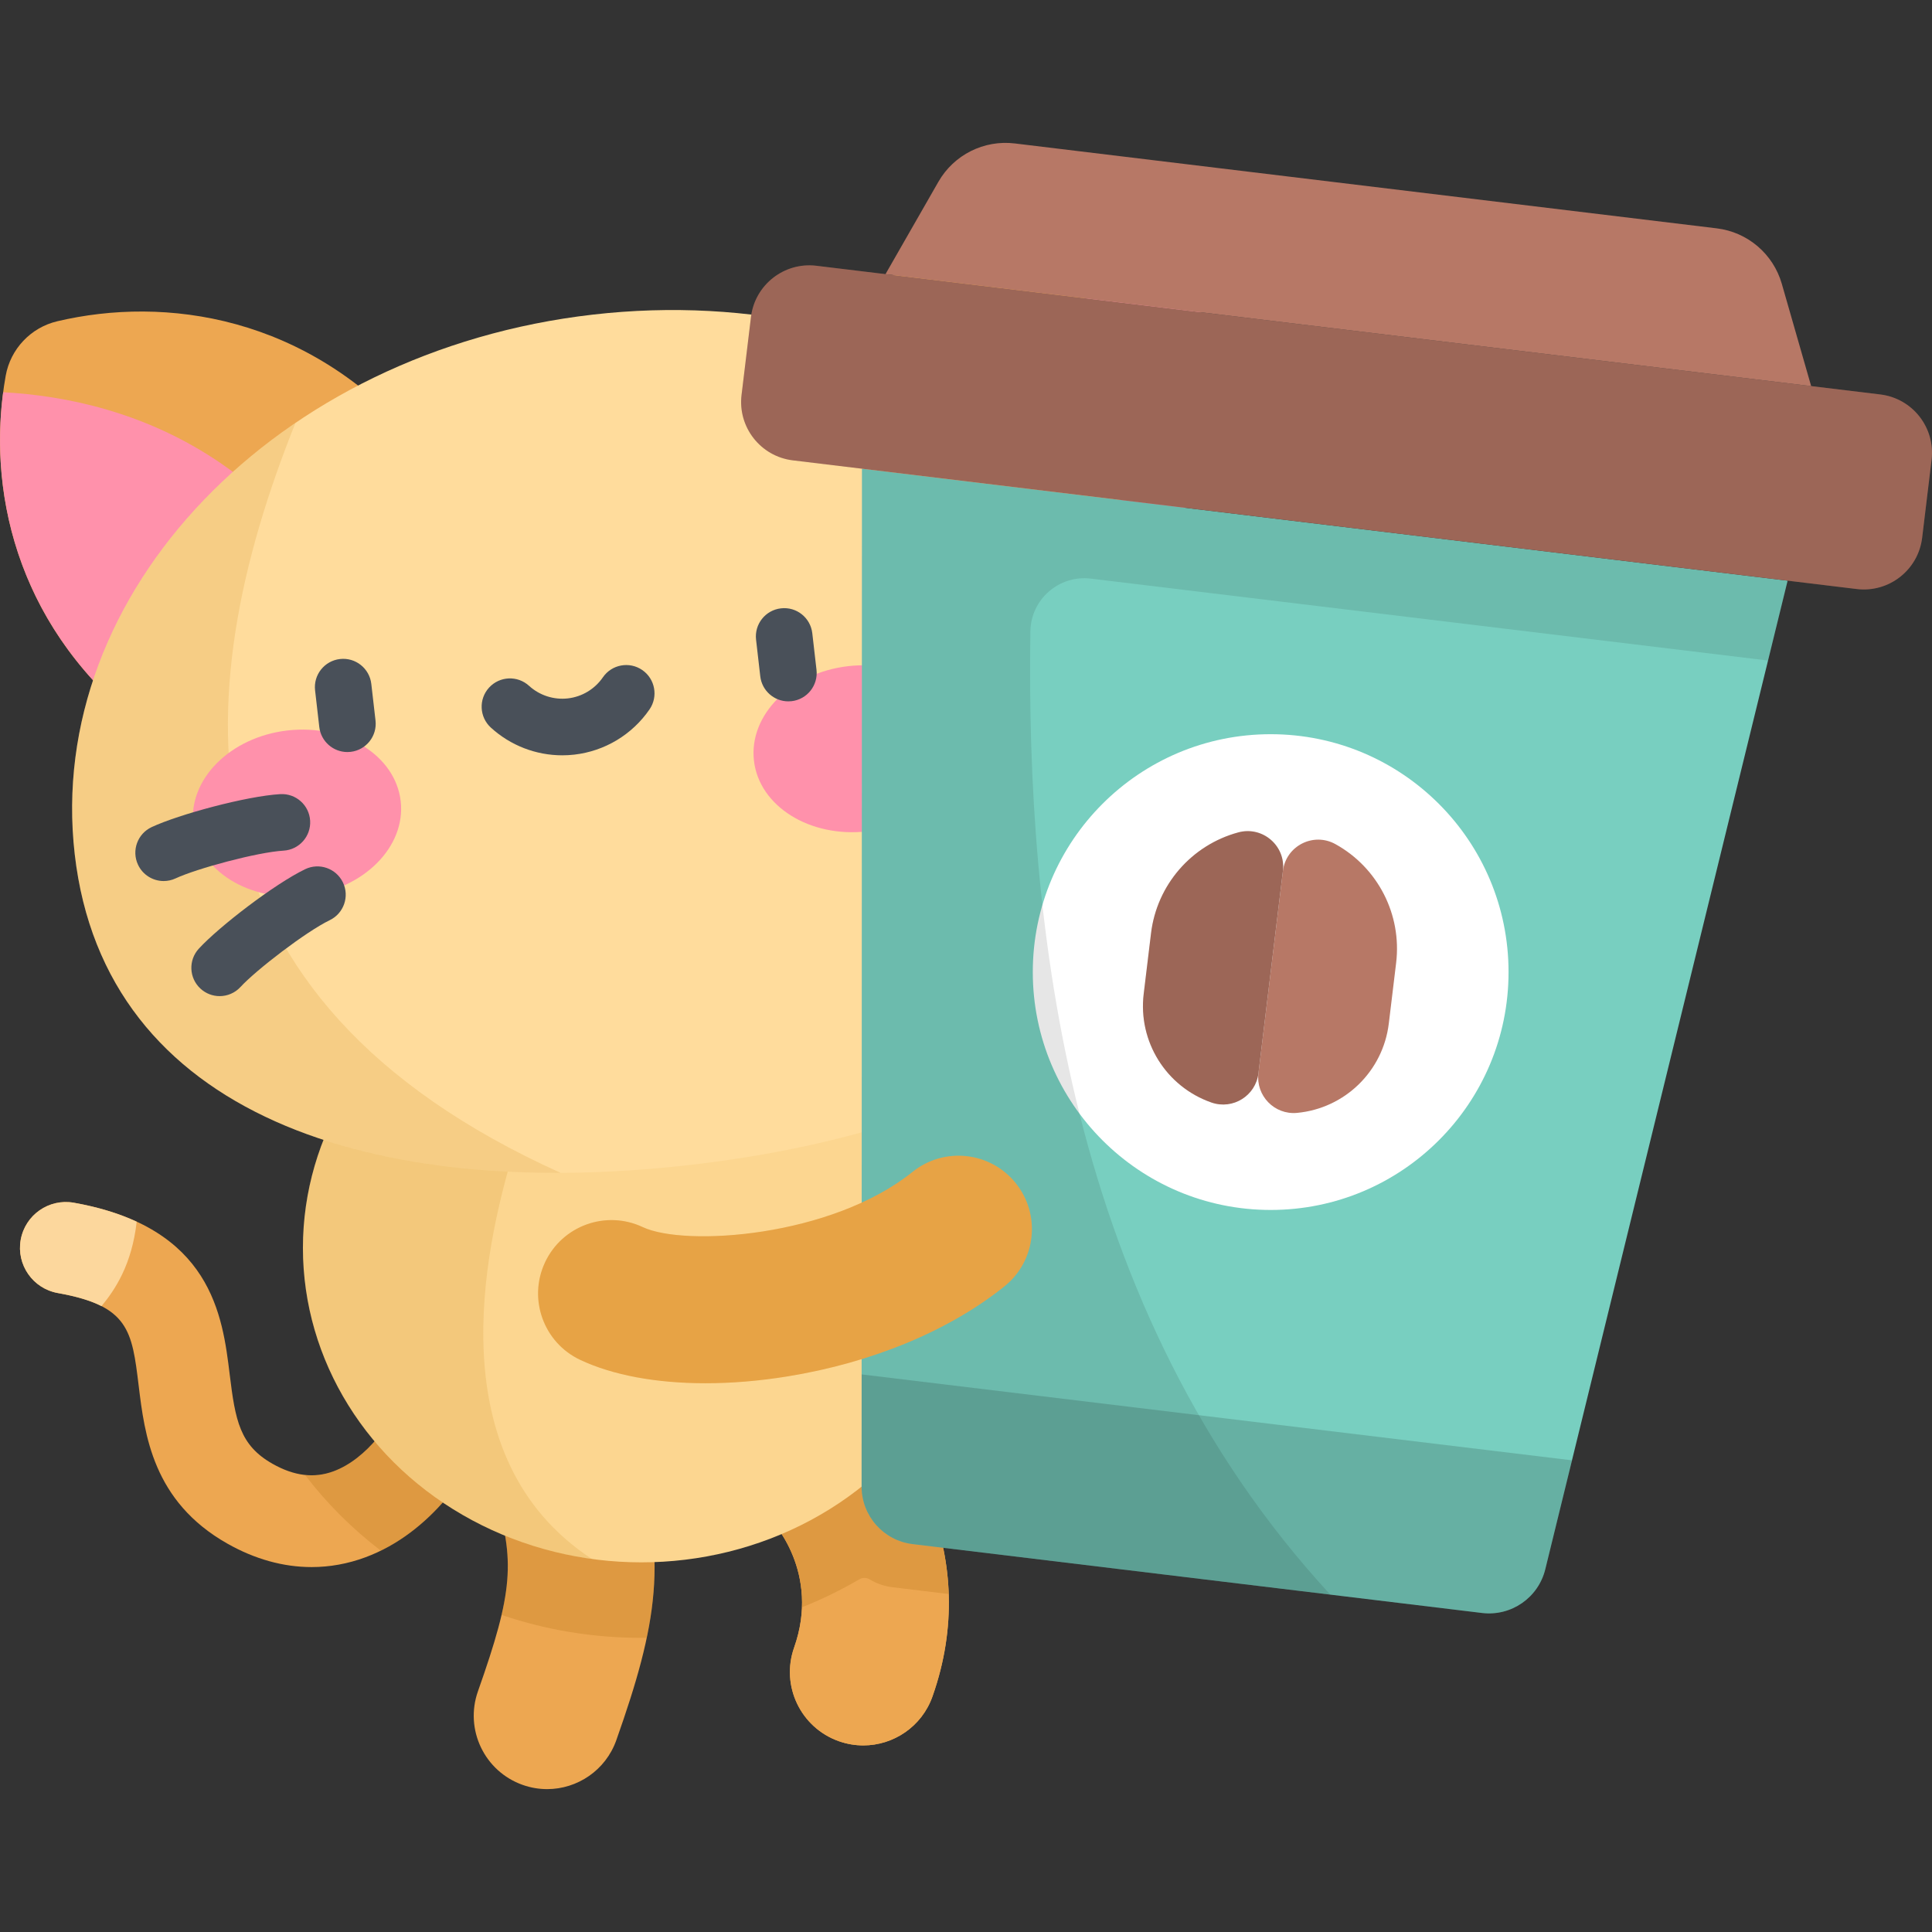 <?xml version='1.0' encoding='iso-8859-1'?>
<!-- Generator: Adobe Illustrator 19.0.0, SVG Export Plug-In . SVG Version: 6.00 Build 0)  -->
<svg version='1.1' id='Capa_1' xmlns='http://www.w3.org/2000/svg' xmlns:xlink='http://www.w3.org/1999/xlink' x='0px' y='0px'
	 viewBox='0 0 511.999 511.999' style='enable-background:new 0 0 511.999 511.999;' xml:space='preserve'>
<rect x="0" y="0" width="511.999" height="511.999" fill="#333333" stroke="none"/>
<path style='fill:#EDA751;' d='M82.581,415.29c-7.478,0-15.023-2.083-22.329-6.218c-19.766-11.186-21.926-28.919-23.504-41.866
	c-1.773-14.551-2.583-21.192-21.423-24.537c-6.609-1.174-11.016-7.482-9.842-14.091c1.174-6.608,7.479-11.013,14.091-9.841
	c36.545,6.489,39.407,29.983,41.302,45.53c1.482,12.16,2.66,18.735,11.347,23.652c5.732,3.243,11.019,3.894,16.163,1.99
	c8.842-3.274,15.92-13.209,18.754-21.054c2.281-6.314,9.248-9.583,15.559-7.302c6.313,2.28,9.582,9.247,7.302,15.559
	c-4.484,12.413-15.863,29.182-33.176,35.591C92.161,414.431,87.385,415.29,82.581,415.29z'/>
<path style='fill:#FCD79D;' d='M26.901,346.14c3.596-4.354,8.046-11,9.323-22.379c-4.589-2.127-10.065-3.855-16.649-5.024
	c-6.612-1.172-12.918,3.233-14.091,9.841c-1.174,6.609,3.233,12.918,9.842,14.091C20.349,343.562,24.081,344.691,26.901,346.14z'/>
<path style='fill:#EDA751;' d='M144.996,474.134c-2.152,0-4.338-0.359-6.481-1.117c-10.125-3.58-15.432-14.69-11.853-24.815
	c9.277-26.243,9.964-34.583,4.323-52.497c-3.226-10.244,2.463-21.163,12.707-24.389c10.243-3.226,21.163,2.463,24.389,12.707
	c9.135,29.009,6.081,46.499-4.751,77.141C160.508,469.147,153.005,474.134,144.996,474.134z'/>
<path id='SVGCleanerId_0' style='fill:#EDA751;' d='M228.782,462.552c-2.152,0-4.338-0.359-6.481-1.117
	c-10.125-3.58-15.432-14.69-11.853-24.815c6.92-19.574-5.188-33.529-7.858-35.466c-8.694-6.305-10.631-18.464-4.325-27.158
	c6.305-8.694,18.464-10.631,27.158-4.325c15.369,11.146,34.849,42.697,21.693,79.912
	C244.294,457.565,236.791,462.552,228.782,462.552z'/>
<g>
	<path id='SVGCleanerId_0_1_' style='fill:#EDA751;' d='M228.782,462.552c-2.152,0-4.338-0.359-6.481-1.117
		c-10.125-3.58-15.432-14.69-11.853-24.815c6.92-19.574-5.188-33.529-7.858-35.466c-8.694-6.305-10.631-18.464-4.325-27.158
		c6.305-8.694,18.464-10.631,27.158-4.325c15.369,11.146,34.849,42.697,21.693,79.912
		C244.294,457.565,236.791,462.552,228.782,462.552z'/>
</g>
<g>
	<path style='opacity:0.2;fill:#A35F00;enable-background:new    ;' d='M225.422,369.671c-8.694-6.305-20.853-4.368-27.158,4.326
		c-6.305,8.694-4.369,20.853,4.326,27.158c2.154,1.562,10.442,10.946,9.938,24.788c5.28-2.102,10.352-4.58,15.174-7.403
		c0.87-0.509,1.934-0.496,2.798,0.022c1.793,1.075,3.827,1.801,6.02,2.066l14.892,1.801
		C250.58,397.588,236.866,377.971,225.422,369.671z'/>
	<path style='opacity:0.2;fill:#A35F00;enable-background:new    ;' d='M122.701,361.553c-6.312-2.281-13.279,0.988-15.559,7.302
		c-2.834,7.845-9.912,17.78-18.754,21.054c-2.472,0.915-4.977,1.234-7.549,0.965c5.721,7.501,12.482,14.251,20.081,20.066
		c15.017-7.345,24.963-22.422,29.082-33.827C132.283,370.8,129.014,363.833,122.701,361.553z'/>
	<path style='opacity:0.2;fill:#A35F00;enable-background:new    ;' d='M143.692,371.317c-10.244,3.226-15.932,14.145-12.707,24.389
		c3.875,12.305,4.764,20.093,1.934,32.268c11.578,3.926,24.051,6.072,37.046,6.072c0.477,0,0.952-0.011,1.427-0.017
		c3.445-16.423,2.782-30.653-3.312-50.005C164.855,373.781,153.935,368.092,143.692,371.317z'/>
</g>
<ellipse style='fill:#FCD690;' cx='169.97' cy='330.7' rx='89.69' ry='83.34'/>
<path style='opacity:0.15;fill:#C17A00;enable-background:new    ;' d='M156.868,413.158
	c-40.985-26.909-28.283-82.06-21.326-106.178v-53.254c-32.449,12.544-55.267,42.283-55.267,76.978
	C80.276,372.598,113.543,407.267,156.868,413.158z'/>
<path style='fill:#EDA751;' d='M114.74,193.118c15.754-16.634,24.572-42.532-4.194-76.011
	C81.553,83.363,43.595,78.432,15.174,85.138C8.167,86.791,2.782,92.477,1.512,99.564c-5.152,28.743,1.833,66.378,37.102,93.495
	C73.606,219.964,98.986,209.752,114.74,193.118z'/>
<path style='fill:#FF91AB;' d='M0.841,103.948c-3.702,28.104,4.269,63.35,37.773,89.111c30.33,23.32,53.433,18.749,69.312,6.287
	C87.007,120.931,33.246,105.678,0.841,103.948z'/>
<path style='fill:#EDA751;' d='M223.19,180.653c-19.117-12.626-33.581-35.848-13.161-74.981
	c20.581-39.442,56.431-52.856,85.632-52.773c7.199,0.02,13.734,4.336,16.579,10.95c11.539,26.825,13.275,65.063-14.922,99.475
	C269.342,197.466,242.307,193.279,223.19,180.653z'/>
<path style='fill:#FF91AB;' d='M313.888,67.967c9.982,26.531,10.215,62.667-16.57,95.357
	c-24.248,29.594-47.786,30.383-66.078,21.849C233.822,104.056,282.72,77.004,313.888,67.967z'/>
<path style='fill:#FFDC9C;' d='M323.2,191.531c7.972,69.36-56.453,107.545-140.233,117.175S27.778,295.763,19.806,226.403
	C11.834,157.043,73.288,93.009,157.068,83.38C240.848,73.75,315.228,122.171,323.2,191.531z'/>
<path style='opacity:0.15;fill:#C17A00;enable-background:new    ;' d='M78.298,112.08c-39.926,27.139-63.63,69.623-58.492,114.323
	c6.853,59.624,60.584,84.673,128.753,84.414C45.304,264.208,48.983,185.128,78.298,112.08z'/>
<g>
	
		<ellipse transform='matrix(-0.114 -0.994 0.994 -0.114 -126.511 318.134)' style='fill:#FF91AB;' cx='78.574' cy='215.468' rx='22.021' ry='27.648'/>
	
		<ellipse transform='matrix(0.114 0.994 -0.994 0.114 398.51 -50.255)' style='fill:#FF91AB;' cx='227.436' cy='198.343' rx='22.021' ry='27.648'/>
</g>
<g>
	<path style='fill:#495059;' d='M92.056,199.3c-3.759,0-7.002-2.82-7.442-6.644l-1.115-9.7c-0.473-4.115,2.479-7.834,6.594-8.307
		c4.112-0.479,7.834,2.48,8.307,6.594l1.115,9.7c0.473,4.115-2.479,7.834-6.594,8.307C92.631,199.284,92.342,199.3,92.056,199.3z'/>
	<path style='fill:#495059;' d='M208.919,185.868c-3.759,0-7.002-2.82-7.441-6.644l-1.115-9.699
		c-0.473-4.115,2.479-7.835,6.594-8.308c4.122-0.482,7.835,2.479,8.308,6.594l1.115,9.699c0.473,4.115-2.479,7.835-6.594,8.308
		C209.494,185.852,209.205,185.868,208.919,185.868z'/>
	<path style='fill:#495059;' d='M149.006,200.166c-6.958,0-13.713-2.592-18.919-7.341c-3.06-2.791-3.278-7.536-0.486-10.596
		c2.793-3.06,7.535-3.277,10.596-0.486c2.797,2.552,6.55,3.762,10.3,3.338c3.749-0.431,7.13-2.468,9.276-5.588
		c2.347-3.412,7.017-4.277,10.43-1.93c3.413,2.347,4.277,7.017,1.93,10.43c-4.604,6.694-11.865,11.064-19.922,11.99
		C151.14,200.105,150.07,200.166,149.006,200.166z'/>
	<path style='fill:#495059;' d='M43.373,233.484c-2.827,0-5.533-1.606-6.805-4.337c-1.748-3.755-0.12-8.217,3.635-9.964
		c7.217-3.358,25.028-8.195,34.056-8.73c4.14-0.244,7.685,2.908,7.931,7.043c0.245,4.135-2.908,7.686-7.043,7.931
		c-6.946,0.412-22.985,4.736-28.615,7.356C45.509,233.259,44.432,233.484,43.373,233.484z'/>
	<path style='fill:#495059;' d='M58.21,263.982c-1.816,0-3.637-0.656-5.079-1.983c-3.047-2.806-3.242-7.551-0.436-10.598
		c5.391-5.854,20.015-17.112,28.161-21.049c3.729-1.801,8.213-0.24,10.017,3.489c1.802,3.73,0.24,8.214-3.489,10.017
		c-6.267,3.029-19.449,13.138-23.654,17.705C62.251,263.168,60.233,263.982,58.21,263.982z'/>
	<path style='fill:#495059;' d='M239.565,200.587c-3.358,0-6.415-2.272-7.269-5.677c-1.008-4.018,1.432-8.092,5.449-9.1
		c8.773-2.201,27.212-2.939,35.106-1.901c4.107,0.538,6.999,4.305,6.46,8.412c-0.539,4.106-4.3,6.998-8.412,6.46
		c-6.154-0.807-22.754-0.115-29.503,1.578C240.783,200.514,240.169,200.587,239.565,200.587z'/>
	<path style='fill:#495059;' d='M266.871,232.397c-1.268,0-2.552-0.322-3.729-0.998c-5.383-3.093-20.992-8.777-27.879-9.783
		c-4.099-0.599-6.936-4.407-6.337-8.506c0.599-4.098,4.403-6.934,8.506-6.337c8.951,1.308,26.282,7.654,33.183,11.619
		c3.591,2.063,4.83,6.648,2.767,10.24C271.994,231.046,269.468,232.397,266.871,232.397z'/>
</g>
<path style='fill:#78CFC0;' d='M392.761,427.456l-150.917-18.254c-7.712-0.933-13.512-7.479-13.51-15.247l0.093-269.742
	l245.311,29.672L409.515,415.87C407.666,423.414,400.473,428.389,392.761,427.456z'/>
<path style='opacity:0.15;enable-background:new    ;' d='M228.345,364.233l-0.01,29.721c-0.003,7.768,5.798,14.314,13.51,15.247
	l150.916,18.254c7.712,0.933,14.906-4.042,16.755-11.587l7.076-28.866L228.345,364.233z'/>
<circle style='fill:#FFFFFF;' cx='336.74' cy='257.61' r='63.04'/>
<path style='fill:#B77866;' d='M498.291,104.534L216.349,70.432c-8.541-1.033-16.302,5.053-17.335,13.594l-2.496,20.636
	c-1.033,8.541,5.053,16.302,13.594,17.335L492.054,156.1c8.541,1.033,16.302-5.053,17.335-13.594l2.496-20.636
	C512.919,113.329,506.832,105.567,498.291,104.534z'/>
<path style='opacity:0.15;enable-background:new    ;' d='M498.291,104.534L216.349,70.432c-8.541-1.033-16.302,5.053-17.335,13.594
	l-2.496,20.636c-1.033,8.541,5.053,16.302,13.594,17.335L492.054,156.1c8.541,1.033,16.302-5.053,17.335-13.594l2.496-20.636
	C512.919,113.329,506.832,105.567,498.291,104.534z'/>
<g>
	<path style='fill:#B77866;' d='M479.976,102.319L234.665,72.647l14.02-24.472c4.095-7.148,12.071-11.15,20.249-10.161l186.02,22.5
		c8.178,0.989,14.97,6.778,17.242,14.696L479.976,102.319z'/>
	<path style='fill:#B77866;' d='M343.734,294.927L343.734,294.927c-5.983,0.563-10.956-4.544-10.235-10.51l6.484-53.606
		c0.802-6.634,8.065-10.346,13.912-7.112l0,0c11.276,6.237,17.641,18.69,16.094,31.482l-1.944,16.07
		C366.518,283.879,356.398,293.735,343.734,294.927z'/>
	<path style='fill:#B77866;' d='M321.055,292.184L321.055,292.184c5.676,1.973,11.724-1.801,12.445-7.766l6.484-53.606
		c0.802-6.634-5.365-11.97-11.815-10.223l0,0c-12.438,3.369-21.589,13.945-23.136,26.737l-1.944,16.07
		C301.562,276.022,309.041,288.007,321.055,292.184z'/>
</g>
<path style='opacity:0.15;enable-background:new    ;' d='M321.055,292.184L321.055,292.184c5.676,1.973,11.724-1.801,12.445-7.766
	l6.484-53.606c0.802-6.634-5.365-11.97-11.815-10.223l0,0c-12.438,3.369-21.589,13.945-23.136,26.737l-1.944,16.07
	C301.562,276.022,309.041,288.007,321.055,292.184z'/>
<path style='opacity:0.1;enable-background:new    ;' d='M228.335,393.954c-0.003,7.768,5.798,14.315,13.51,15.247L352.54,422.59
	c-69.867-75.728-80.623-178.091-79.48-255.274c0.126-8.495,7.599-14.997,16.033-13.977l179.458,21.707l5.188-21.162l-245.311-29.672
	L228.335,393.954z'/>
<path style='fill:#EDA751;' d='M186.949,366.574c-12.956,0-24.491-2.102-33.184-6.194c-9.717-4.574-13.886-16.159-9.313-25.875
	c4.574-9.717,16.158-13.886,25.876-9.313c11.207,5.276,49.991,2.654,71.512-14.629c8.374-6.724,20.614-5.387,27.338,2.986
	c6.724,8.374,5.387,20.613-2.986,27.338c-14.648,11.763-35.067,20.241-57.495,23.872
	C201.189,365.975,193.866,366.574,186.949,366.574z'/>
<path style='opacity:0.15;fill:#C18F00;enable-background:new    ;' d='M186.949,366.574c-12.956,0-24.491-2.102-33.184-6.194
	c-9.717-4.574-13.886-16.159-9.313-25.875c4.574-9.717,16.158-13.886,25.876-9.313c11.207,5.276,49.991,2.654,71.512-14.629
	c8.374-6.724,20.614-5.387,27.338,2.986c6.724,8.374,5.387,20.613-2.986,27.338c-14.648,11.763-35.067,20.241-57.495,23.872
	C201.189,365.975,193.866,366.574,186.949,366.574z'/>
<g>
</g>
<g>
</g>
<g>
</g>
<g>
</g>
<g>
</g>
<g>
</g>
<g>
</g>
<g>
</g>
<g>
</g>
<g>
</g>
<g>
</g>
<g>
</g>
<g>
</g>
<g>
</g>
<g>
</g>
</svg>
